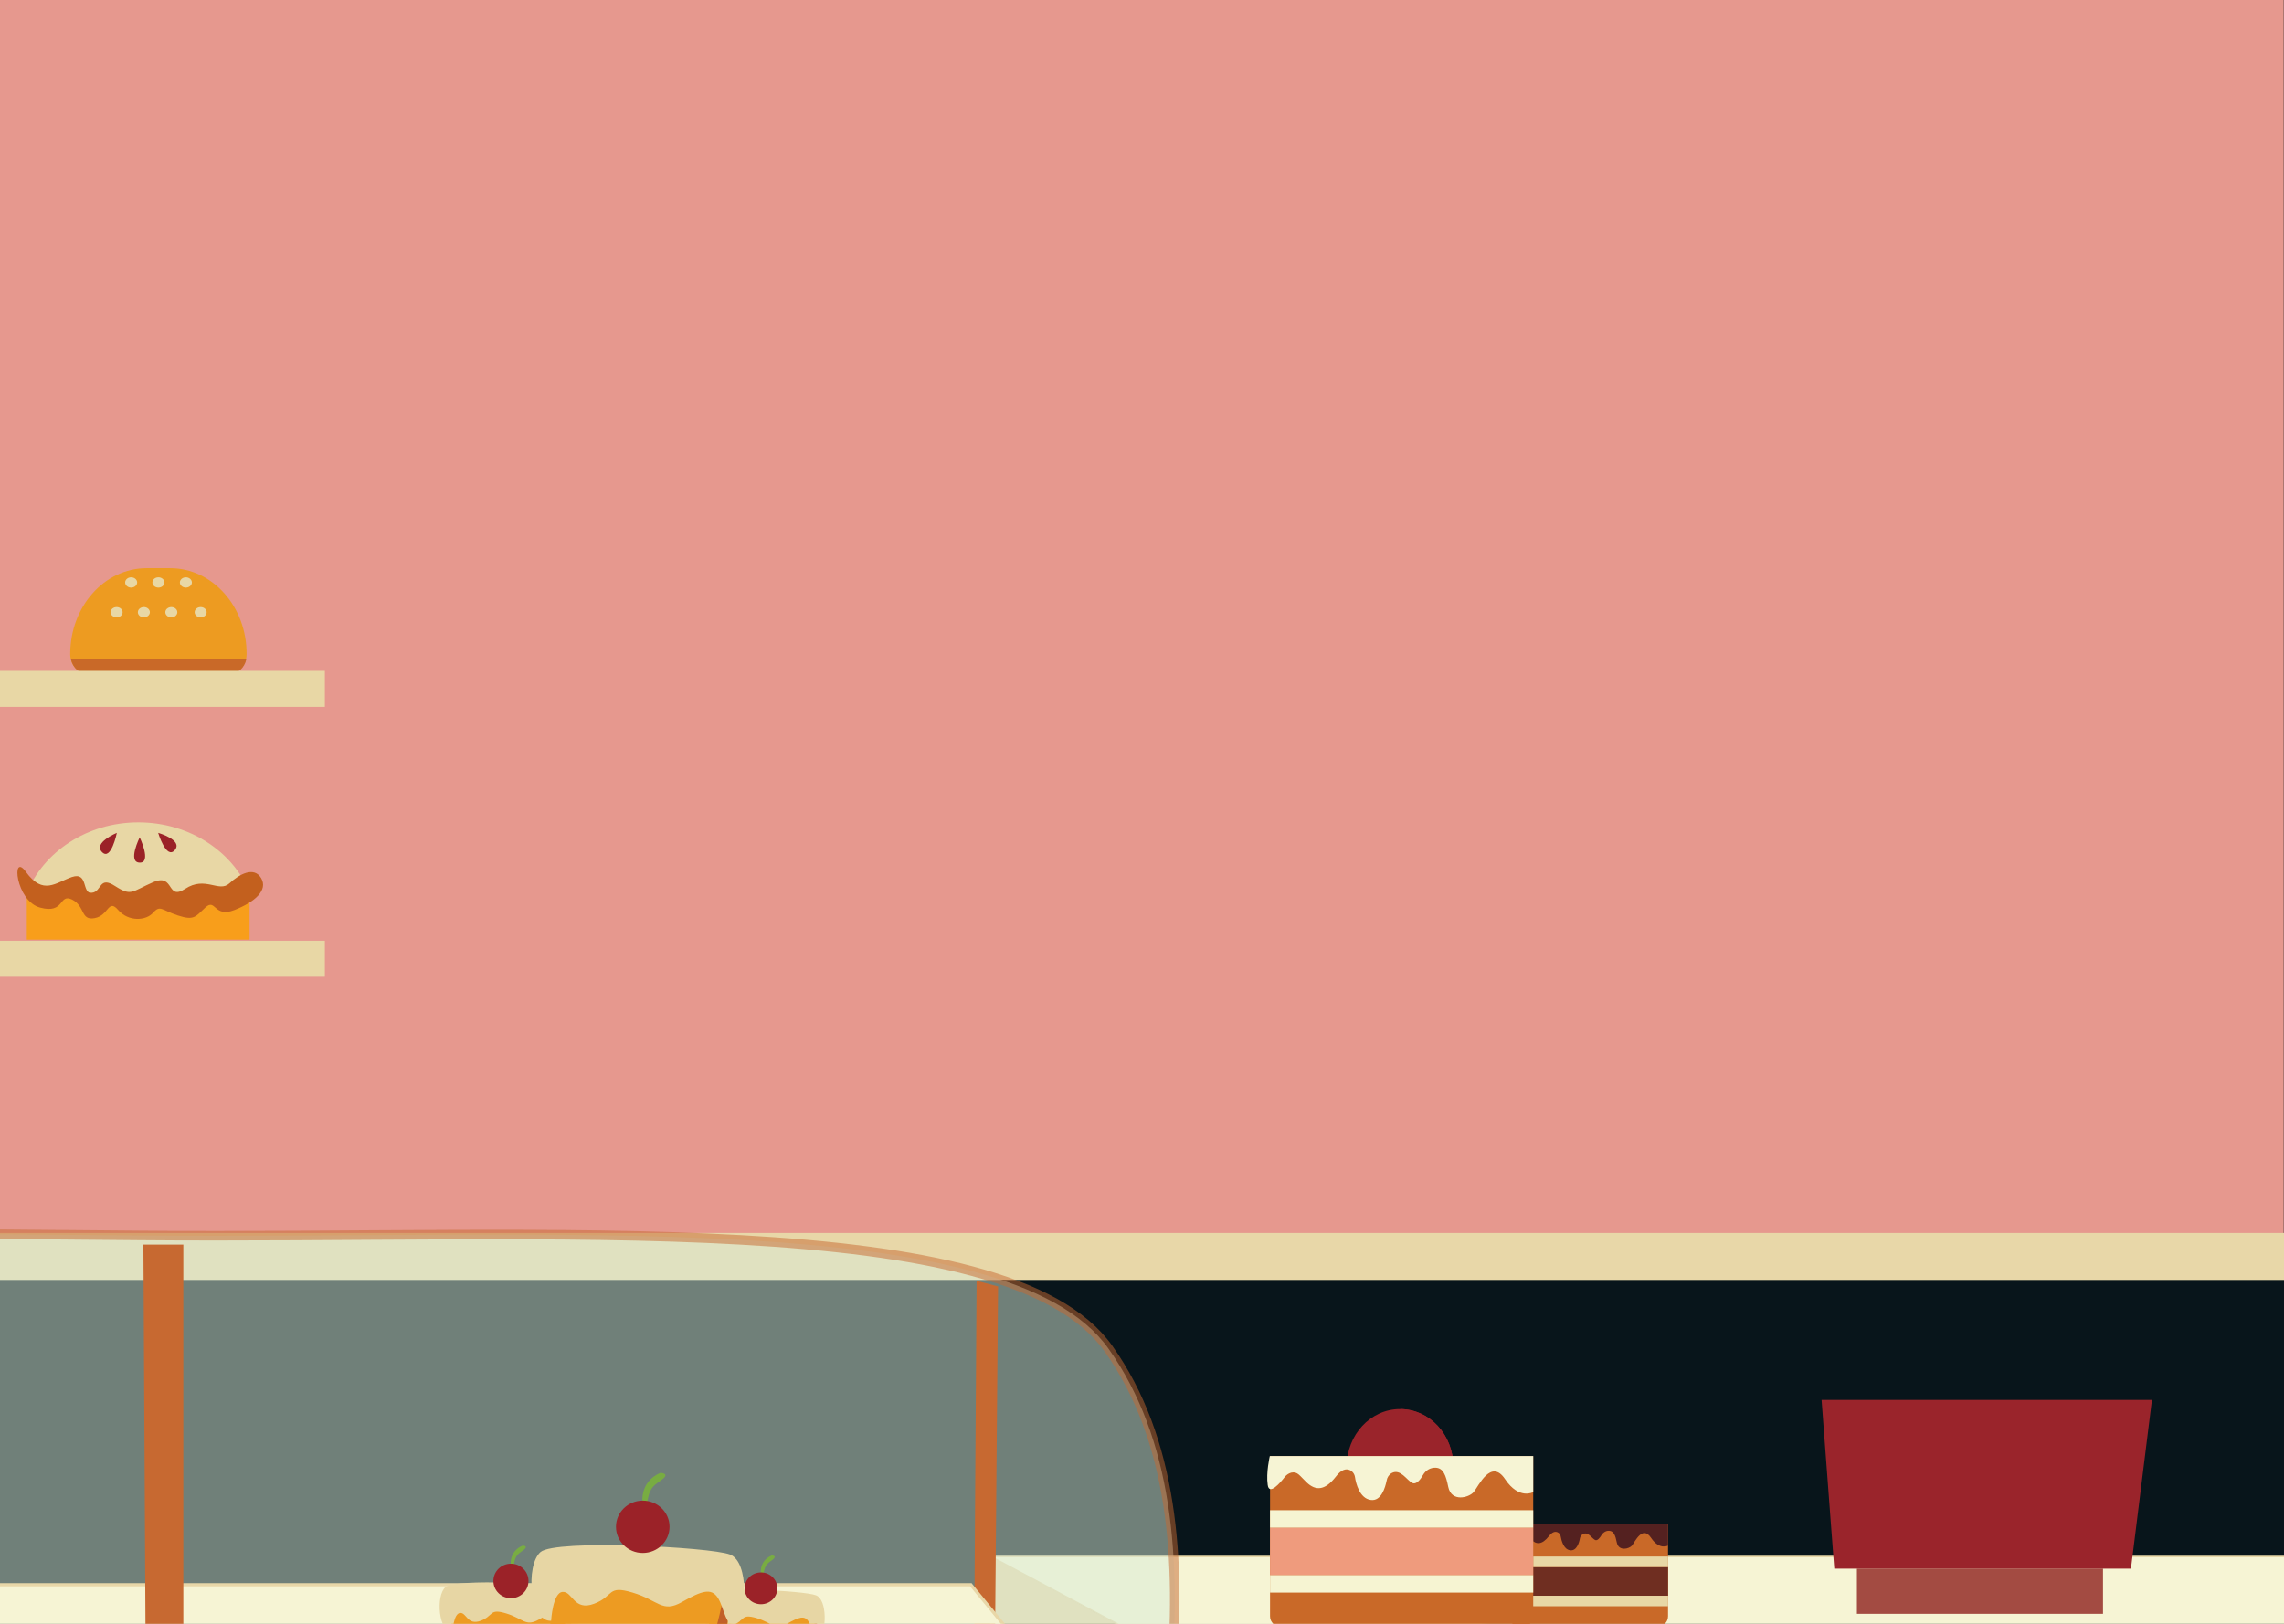 <svg width="1440" height="1024" viewBox="0 0 1440 1024" fill="none" xmlns="http://www.w3.org/2000/svg">
<path d="M1440 0H-656V1445H1440V0Z" fill="#08151B"/>
<path d="M1439.85 -100.614H-656V789.388H1439.85V-100.614Z" fill="#E6988E"/>
<path d="M1469.11 777.534H-692.389V807.168H1469.11V777.534Z" fill="#E8D7A8"/>
<path d="M692.136 1364.57H1439.71L1440.73 1042.4L735.366 1040.85L624.598 981.584L622.56 1232.62L692.136 1364.57Z" fill="#E8D7A8"/>
<path d="M735.366 1040.57L1440.73 1042.4V1018.41V981.584H624.598" fill="#F6F4D4"/>
<path d="M735.366 1040.57L624.598 981.584H1440.73" fill="#F6F4D4"/>
<path d="M735.366 1040.57L624.598 981.584H1440.73" stroke="#E8D7A8" stroke-miterlimit="10"/>
<path d="M1325.88 989.204H1170.72V1017.71H1325.88V989.204Z" fill="#A34B42"/>
<path d="M1148.45 882.805L1156.46 989.204H1343.5L1356.74 882.805H1148.45Z" fill="#9A242B"/>
<path opacity="0.5" d="M-518.013 850.631C-449.748 770.619 -123.995 777.252 87.643 779.086C348.188 781.485 635.223 760.318 698.976 850.631C779.178 964.086 724.157 1151.2 694.464 1319.13H-519.469C-558.187 1200.17 -590.791 935.863 -518.013 850.631Z" fill="#D9ECD8" stroke="#C76931" stroke-width="6" stroke-miterlimit="10"/>
<path d="M615.719 807.732L614.409 1002.47L613.536 1218.37L625.617 1233.47L629.255 811.26L615.719 807.732Z" fill="#C76931"/>
<path d="M612.08 999.364H-409.575L-521.798 1096.87H692.135L612.08 999.364Z" fill="#F6F4D4" stroke="#E8D7A8" stroke-width="2" stroke-miterlimit="10"/>
<path d="M90.409 784.872L93.32 1319.13H115.59V784.872H90.409Z" fill="#C76931"/>
<path d="M290.111 1060.61C289.238 1060.61 289.092 1059.34 289.092 1059.34C289.092 1059.34 283.27 1016.86 284.143 1014.6C285.017 1012.35 346.587 1012.63 358.231 1014.32C362.743 1015.03 357.94 1056.51 355.465 1059.2C353.282 1061.45 299.427 1060.89 290.111 1060.61Z" fill="#ED9B22"/>
<path d="M358.231 1014.32C350.953 1013.33 324.025 1012.77 304.667 1013.05C304.667 1013.19 304.667 1013.19 304.667 1013.33C305.54 1017.57 307.578 1019.26 307.578 1019.26C307.578 1019.26 318.64 1005.86 323.734 1008.11C328.829 1010.37 350.371 1011.36 354.592 1010.23C358.959 1009.1 356.048 1011.78 358.231 1014.32C360.56 1016.72 353.573 1046.92 348.915 1052.42C344.403 1057.64 308.742 1060.18 288.801 1056.94C288.946 1058.49 289.092 1059.48 289.092 1059.48C289.092 1059.48 289.238 1060.75 290.111 1060.75C299.427 1061.03 353.428 1061.74 355.611 1059.34C357.94 1056.52 362.889 1014.89 358.231 1014.32Z" fill="#C26028"/>
<path d="M285.308 1029.14C285.308 1029.14 285.89 1017.43 290.111 1017.14C294.187 1016.86 294.623 1025.19 303.066 1022.08C311.508 1018.84 308.306 1014.18 319.077 1017.43C329.848 1020.67 331.303 1026.03 339.6 1021.38C347.751 1016.72 351.681 1015.45 354.447 1019.68C357.212 1023.92 357.649 1032.38 362.016 1029.99C366.382 1027.59 367.692 1005.01 359.541 1001.76C351.39 998.518 287.2 995.413 280.941 1000.78C274.537 1006.14 276.429 1029.56 285.308 1029.14Z" fill="#E7D6A4"/>
<path d="M322.133 988.216C322.133 988.216 320.096 978.621 329.557 974.669C329.557 974.669 333.341 974.811 330.43 977.209C327.519 979.608 324.608 980.032 323.88 987.652C323.152 995.131 322.133 988.216 322.133 988.216Z" fill="#78AC42"/>
<path d="M322.133 1007.83C328.243 1007.83 333.195 1002.97 333.195 996.965C333.195 990.964 328.243 986.1 322.133 986.1C316.024 986.1 311.071 990.964 311.071 996.965C311.071 1002.97 316.024 1007.83 322.133 1007.83Z" fill="#9B2228"/>
<path d="M450.077 1060.61C449.204 1060.61 449.204 1059.48 449.204 1059.48C449.204 1059.48 443.818 1020.11 444.691 1017.99C445.565 1015.87 502.477 1016.16 513.394 1017.71C517.615 1018.27 513.103 1056.8 510.919 1059.34C508.736 1061.45 458.81 1060.89 450.077 1060.61Z" fill="#ED9B22"/>
<path d="M513.393 1017.71C506.552 1016.72 481.662 1016.3 463.759 1016.58C463.759 1016.72 463.759 1016.72 463.759 1016.86C464.632 1020.81 466.524 1022.37 466.524 1022.37C466.524 1022.37 476.859 1009.95 481.517 1012.06C486.32 1014.18 506.261 1015.03 510.046 1014.04C513.976 1012.91 511.21 1015.45 513.393 1017.71C515.577 1019.97 509.172 1047.91 504.66 1052.99C500.439 1057.93 467.398 1060.18 448.912 1057.08C449.058 1058.49 449.203 1059.34 449.203 1059.34C449.203 1059.34 449.349 1060.47 450.077 1060.47C458.81 1060.75 508.736 1061.31 510.773 1059.06C513.102 1056.8 517.614 1018.27 513.393 1017.71Z" fill="#C26028"/>
<path d="M445.71 1031.4C445.71 1031.4 446.292 1020.53 450.077 1020.25C453.861 1019.97 454.298 1027.73 462.158 1024.76C470.018 1021.8 466.961 1017.43 477.005 1020.39C486.902 1023.35 488.358 1028.29 496.072 1024.06C503.641 1019.68 507.28 1018.56 509.755 1022.51C512.229 1026.32 512.666 1034.36 516.741 1032.1C520.817 1029.84 521.981 1008.82 514.412 1006C506.843 1003.03 447.311 1000.07 441.634 1005.15C435.667 1010.09 437.413 1031.82 445.71 1031.4Z" fill="#E7D6A4"/>
<path d="M479.77 993.437C479.77 993.437 477.878 984.547 486.611 980.878C486.611 980.878 490.105 981.019 487.485 983.277C484.865 985.535 482.099 985.958 481.371 992.873C480.789 999.929 479.77 993.437 479.77 993.437Z" fill="#78AC42"/>
<path d="M479.77 1011.64C485.478 1011.64 490.105 1007.16 490.105 1001.62C490.105 996.089 485.478 991.603 479.77 991.603C474.063 991.603 469.436 996.089 469.436 1001.62C469.436 1007.16 474.063 1011.64 479.77 1011.64Z" fill="#9B2228"/>
<path d="M352.991 1061.31C351.681 1061.31 351.535 1059.48 351.535 1059.48C351.535 1059.48 342.802 994.848 344.112 991.462C345.568 987.934 439.014 988.357 456.772 990.897C463.759 991.885 456.335 1055.1 452.551 1059.06C449.203 1062.72 367.11 1061.74 352.991 1061.31Z" fill="#ED9B22"/>
<path d="M456.772 990.897C445.564 989.345 404.663 988.499 375.407 989.063C375.407 989.204 375.407 989.345 375.407 989.486C376.862 995.978 379.919 998.518 379.919 998.518C379.919 998.518 396.803 978.197 404.518 981.584C412.378 984.971 444.982 986.523 451.387 984.83C457.791 982.995 453.279 987.087 456.772 990.897C460.266 994.566 449.786 1040.43 442.508 1048.9C435.521 1056.94 381.374 1060.61 350.953 1055.67C351.244 1058.07 351.536 1059.48 351.536 1059.48C351.536 1059.48 351.681 1061.31 352.991 1061.31C367.256 1061.74 449.203 1062.72 452.551 1059.06C456.19 1055.1 463.613 991.885 456.772 990.897Z" fill="#C26028"/>
<path d="M347.46 1022.08C347.46 1022.08 348.479 1004.16 354.738 1003.88C360.996 1003.46 361.724 1016.16 374.533 1011.36C387.342 1006.56 382.539 999.364 398.841 1004.3C415.143 1009.1 417.472 1017.43 429.99 1010.23C442.508 1003.17 448.33 1001.2 452.551 1007.55C456.772 1013.9 457.354 1027.02 464.05 1023.21C470.6 1019.54 472.638 985.112 460.265 980.314C447.748 975.516 350.08 970.577 340.764 978.762C331.157 987.087 333.923 1022.93 347.46 1022.08Z" fill="#E7D6A4"/>
<path d="M405.245 949.41C405.245 949.41 402.189 934.734 416.453 928.808C416.453 928.808 422.275 929.09 417.909 932.618C413.542 936.287 409.175 936.851 408.011 948.422C406.846 959.994 405.245 949.41 405.245 949.41Z" fill="#78AC42"/>
<path d="M405.245 979.326C414.57 979.326 422.13 971.934 422.13 962.816C422.13 953.698 414.57 946.306 405.245 946.306C395.92 946.306 388.361 953.698 388.361 962.816C388.361 971.934 395.92 979.326 405.245 979.326Z" fill="#9B2228"/>
<path d="M1044.82 1025.89H958.503C954.719 1025.89 951.662 1022.93 951.662 1019.26V960.981H1051.66V1019.26C1051.66 1022.93 1048.6 1025.89 1044.82 1025.89Z" fill="#C96928"/>
<path d="M1051.66 988.216H951.661V1006.28H1051.66V988.216Z" fill="#6F2E21"/>
<path d="M1051.66 1006.28H951.661V1012.91H1051.66V1006.28Z" fill="#E8D7A5"/>
<path d="M1051.66 981.584H951.661V988.216H1051.66V981.584Z" fill="#E8D7A5"/>
<path d="M951.515 960.981H1051.66V974.669C1051.66 974.669 1046.27 977.774 1040.89 969.73C1035.5 961.687 1030.7 972.412 1028.95 974.669C1027.06 976.786 1020.51 978.479 1019.34 972.694C1018.47 968.319 1017.45 965.497 1014.54 965.356C1012.65 965.215 1010.76 966.344 1009.74 968.037C1008.72 969.73 1007.12 971.847 1005.66 971.142C1003.62 970.154 1001.3 965.638 997.948 967.473C996.929 968.037 996.201 969.166 996.055 970.295C995.619 972.835 994.018 978.197 989.942 977.633C985.721 977.068 984.411 971.283 983.974 968.884C983.829 967.614 982.955 966.626 981.791 966.203C980.481 965.779 978.734 965.92 976.551 968.743C972.184 974.246 968.691 974.105 965.489 971C962.869 968.46 961.995 966.767 959.666 967.332C958.647 967.614 957.774 968.178 957.192 969.025C955.445 971.283 951.224 976.222 950.788 972.129C950.06 967.332 951.515 960.981 951.515 960.981Z" fill="#542120"/>
<path d="M882.668 961.123C901.237 961.123 916.291 944.886 916.291 924.856C916.291 904.827 901.237 888.59 882.668 888.59C864.098 888.59 849.044 904.827 849.044 924.856C849.044 944.886 864.098 961.123 882.668 961.123Z" fill="#9A242B"/>
<path d="M882.959 888.59V961.123C901.444 960.981 916.291 944.753 916.291 924.856C916.291 904.818 901.444 888.731 882.959 888.59Z" fill="#9A242B"/>
<path d="M959.666 1025.89H807.561C803.777 1025.89 800.72 1022.93 800.72 1019.26V918.224H966.653V1019.26C966.653 1022.93 963.451 1025.89 959.666 1025.89Z" fill="#C96928"/>
<path d="M966.653 963.38H800.72V993.296H966.653V963.38Z" fill="#EF9B7D"/>
<path d="M966.653 993.296H800.72V1004.3H966.653V993.296Z" fill="#F6F4D2"/>
<path d="M966.653 952.374H800.72V963.38H966.653V952.374Z" fill="#F6F4D2"/>
<path d="M800.574 918.224H966.653V940.943C966.653 940.943 957.774 946.023 948.895 932.759C940.017 919.494 932.157 937.274 929.1 940.943C926.043 944.471 915.127 947.435 913.089 937.698C911.633 930.501 910.032 925.703 905.083 925.562C901.881 925.421 898.824 927.255 897.223 930.078C895.622 932.9 893.002 936.428 890.382 935.158C886.889 933.464 882.959 925.985 877.428 928.949C875.681 929.936 874.517 931.771 874.226 933.747C873.352 937.98 870.878 946.87 864.182 945.882C857.196 944.895 854.867 935.44 854.284 931.489C853.993 929.513 852.683 927.679 850.791 926.973C848.753 926.126 845.697 926.55 842.203 931.207C835.071 940.379 829.249 939.956 823.863 934.875C819.351 930.642 818.187 927.82 814.111 928.666C812.51 929.09 811.054 930.078 810.035 931.348C807.124 935.158 800.138 943.201 799.264 936.428C798.1 928.808 800.574 918.224 800.574 918.224Z" fill="#F6F4D4"/>
<path d="M157.51 563.183C147.176 537.218 119.666 518.591 87.207 518.591C54.893 518.591 27.383 537.218 16.903 563.183H157.51Z" fill="#E8D7A5"/>
<path d="M88.08 528.046C88.08 528.046 80.22 543.851 88.08 543.992C95.795 544.133 88.08 528.046 88.08 528.046Z" fill="#9B2227"/>
<path d="M73.67 525.224C73.67 525.224 58.532 531.433 64.354 537.359C70.031 543.145 73.67 525.224 73.67 525.224Z" fill="#9B2227"/>
<path d="M99.724 525.224C99.724 525.224 104.819 542.298 110.204 536.089C115.59 529.739 99.724 525.224 99.724 525.224Z" fill="#9B2227"/>
<path d="M157.364 563.183H16.903V592.535H157.364V563.183Z" fill="#F89E1B"/>
<path d="M16.321 549.777C7.006 536.936 9.771 568.263 25.346 572.355C40.92 576.589 36.99 563.183 45.432 567.275C53.874 571.509 50.672 580.681 59.697 578.988C68.721 577.294 68.139 566.429 74.543 573.908C81.093 581.387 92.01 580.681 96.522 575.601C101.035 570.521 101.762 573.908 112.097 577.294C122.431 580.681 123.159 578.141 129.563 572.214C136.113 566.288 134.803 578.988 147.758 573.908C160.712 568.828 169.155 561.349 164.642 553.728C160.13 546.249 150.96 551.188 144.556 557.115C138.006 563.042 129.418 552.176 116.755 560.502C104.819 568.263 110.204 550.483 96.668 556.269C82.986 562.195 82.986 565.441 72.651 558.809C62.317 552.035 64.355 562.195 57.95 563.042C51.4 563.889 55.912 549.636 45.432 553.023C35.098 556.551 27.238 564.876 16.321 549.777Z" fill="#C3601E"/>
<path d="M107.294 358.287H92.447C65.81 358.287 44.268 382.558 44.268 412.474C44.268 419.389 49.217 424.892 55.33 424.892H144.41C150.524 424.892 155.472 419.248 155.472 412.474C155.618 382.558 133.93 358.287 107.294 358.287Z" fill="#ED9B21"/>
<path d="M82.695 370.564C84.785 370.564 86.479 369.11 86.479 367.318C86.479 365.525 84.785 364.072 82.695 364.072C80.605 364.072 78.91 365.525 78.91 367.318C78.91 369.11 80.605 370.564 82.695 370.564Z" fill="#E8D7A5"/>
<path d="M99.87 370.564C101.96 370.564 103.655 369.11 103.655 367.318C103.655 365.525 101.96 364.072 99.87 364.072C97.78 364.072 96.086 365.525 96.086 367.318C96.086 369.11 97.78 370.564 99.87 370.564Z" fill="#E8D7A5"/>
<path d="M117.191 370.564C119.281 370.564 120.976 369.11 120.976 367.318C120.976 365.525 119.281 364.072 117.191 364.072C115.101 364.072 113.407 365.525 113.407 367.318C113.407 369.11 115.101 370.564 117.191 370.564Z" fill="#E8D7A5"/>
<path d="M73.525 389.332C75.615 389.332 77.309 387.878 77.309 386.086C77.309 384.293 75.615 382.84 73.525 382.84C71.435 382.84 69.74 384.293 69.74 386.086C69.74 387.878 71.435 389.332 73.525 389.332Z" fill="#E8D7A5"/>
<path d="M90.7 389.332C92.79 389.332 94.485 387.878 94.485 386.086C94.485 384.293 92.79 382.84 90.7 382.84C88.61 382.84 86.916 384.293 86.916 386.086C86.916 387.878 88.61 389.332 90.7 389.332Z" fill="#E8D7A5"/>
<path d="M108.021 389.332C110.112 389.332 111.806 387.878 111.806 386.086C111.806 384.293 110.112 382.84 108.021 382.84C105.931 382.84 104.237 384.293 104.237 386.086C104.237 387.878 105.931 389.332 108.021 389.332Z" fill="#E8D7A5"/>
<path d="M126.507 389.332C128.597 389.332 130.291 387.878 130.291 386.086C130.291 384.293 128.597 382.84 126.507 382.84C124.417 382.84 122.722 384.293 122.722 386.086C122.722 387.878 124.417 389.332 126.507 389.332Z" fill="#E8D7A5"/>
<path d="M44.705 415.72C45.869 421.082 50.236 425.174 55.476 425.174H144.556C149.796 425.174 154.162 421.223 155.327 415.72H44.705Z" fill="#C96928"/>
<path d="M204.816 423.058H-560.807V445.777H204.816V423.058Z" fill="#E8D7A5"/>
<path d="M204.816 593.24H-560.807V615.959H204.816V593.24Z" fill="#E8D7A5"/>
</svg>
